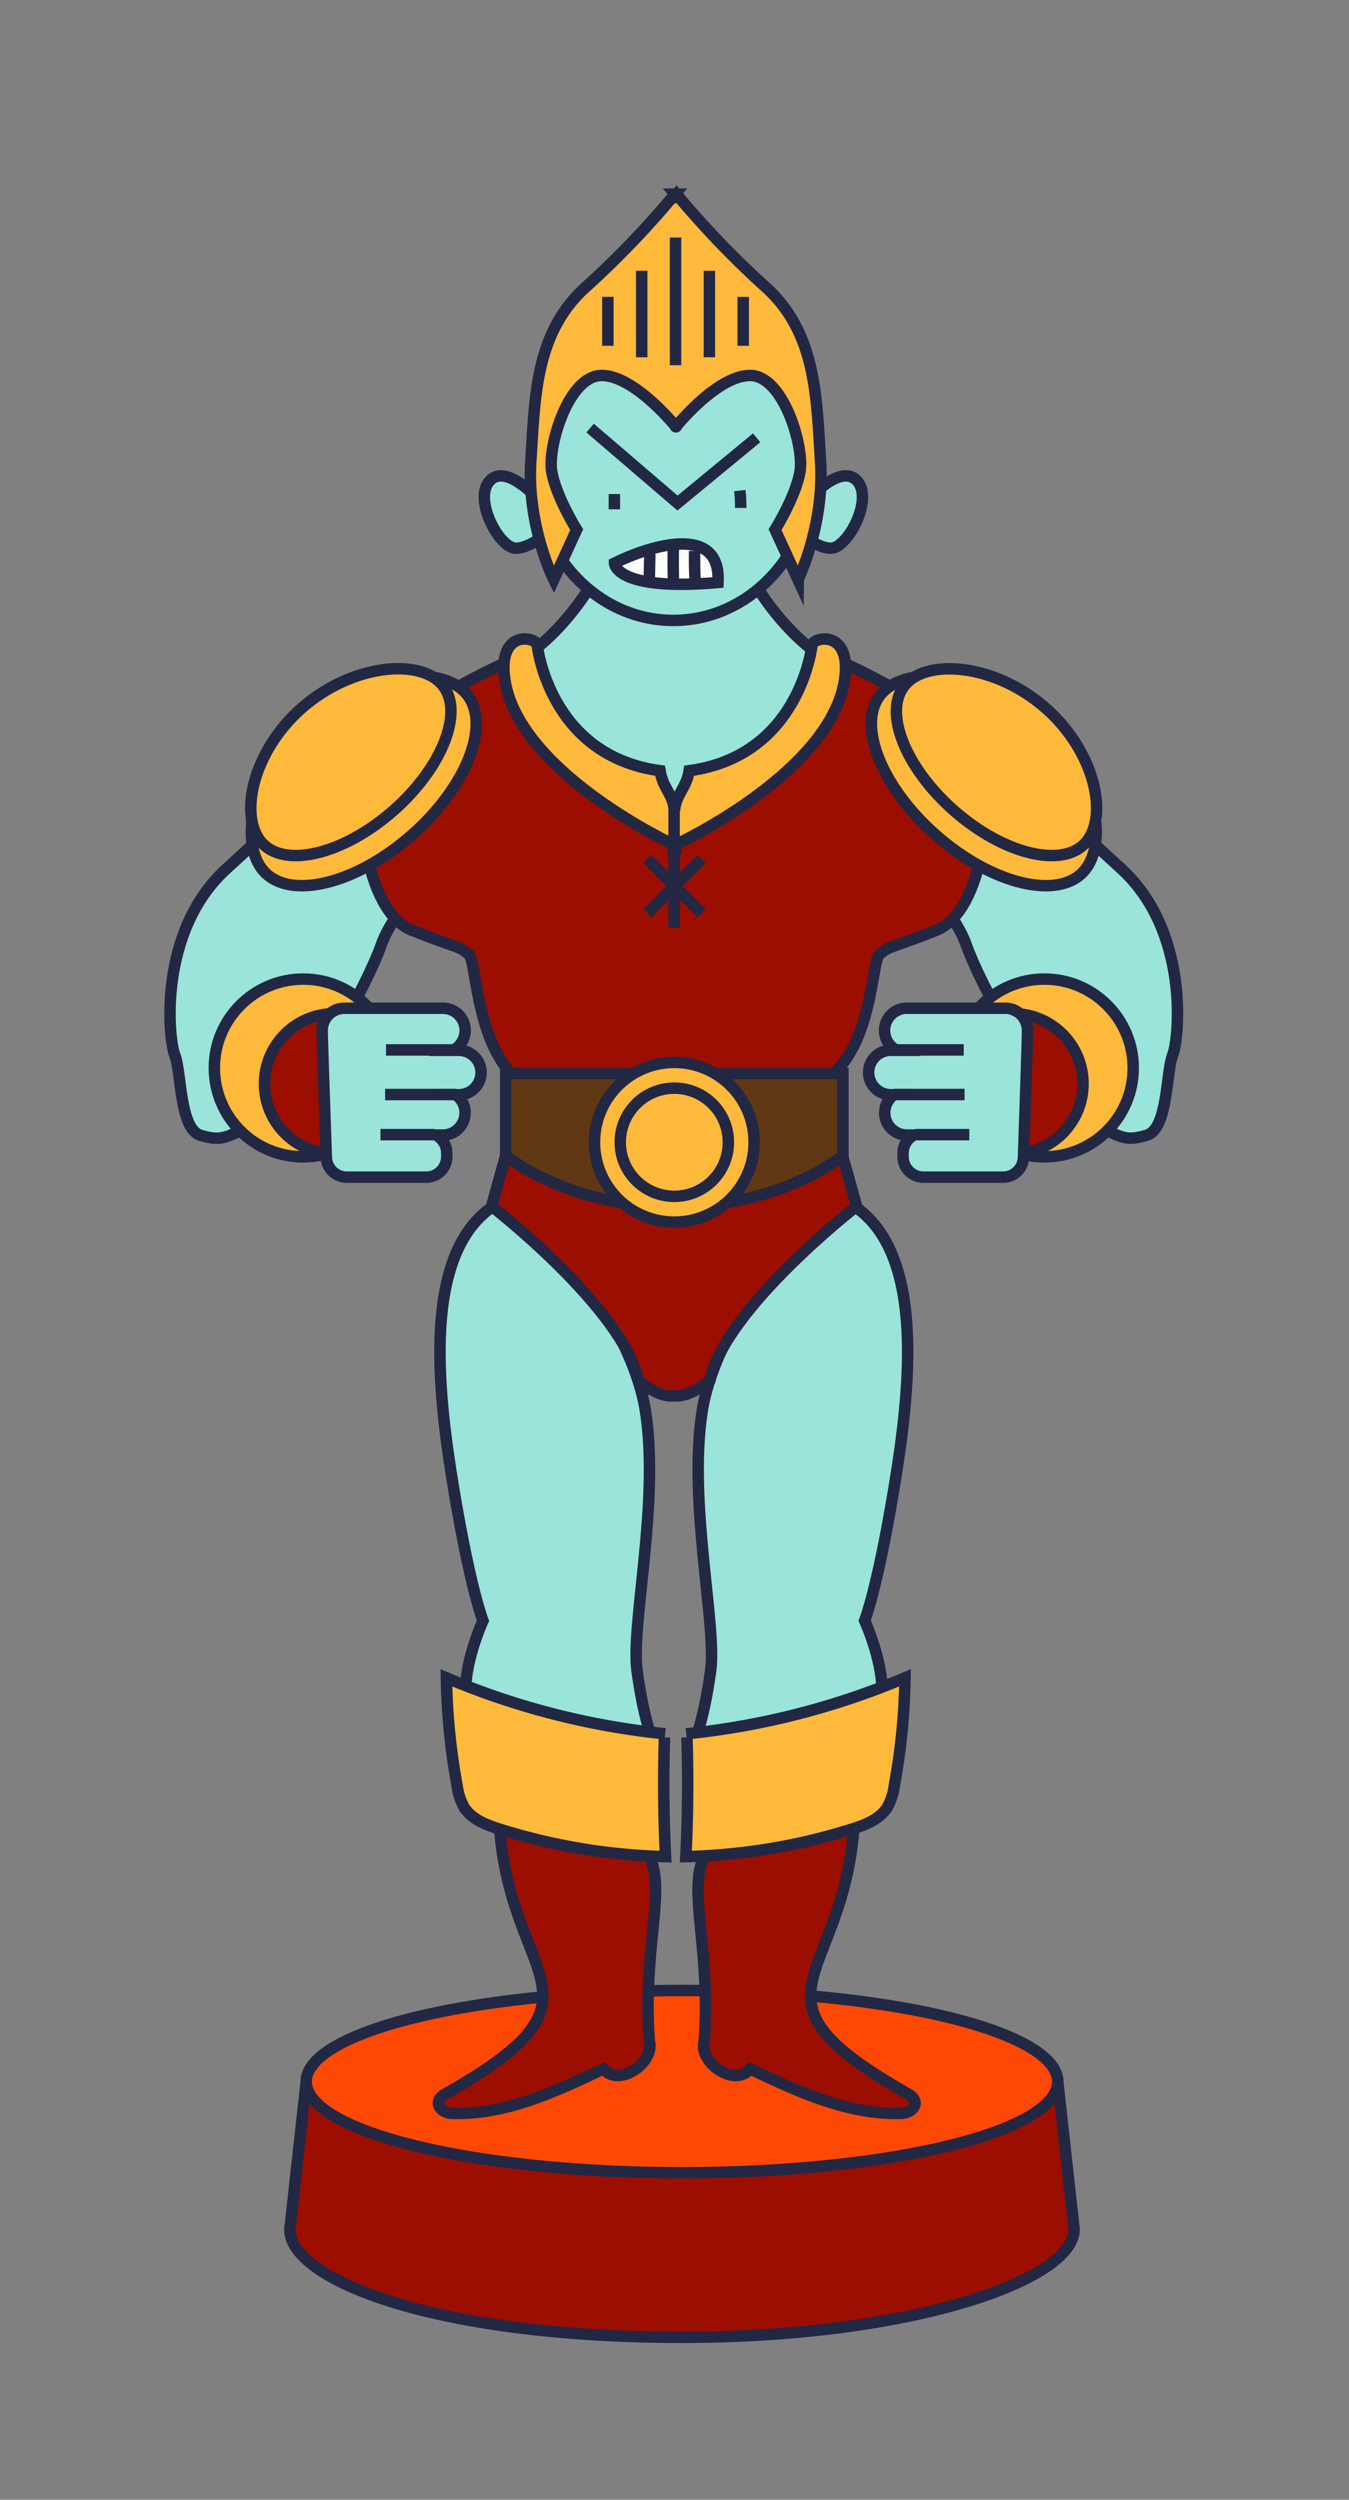 <svg id="Layer_1" data-name="Layer 1" xmlns="http://www.w3.org/2000/svg" viewBox="0 0 353.08 653.85"><rect x="0" y="0" width="353.08" height="653.85" fill="#808080" stroke="none"/><defs><style>.cls-1{fill:#9ae4da;}.cls-1,.cls-2,.cls-3,.cls-4,.cls-5,.cls-6,.cls-7{stroke:#222844;stroke-miterlimit:10;stroke-width:3px;}.cls-2{fill:#ffb93b;}.cls-3{fill:#9b0e00;}.cls-4{fill:#ff4803;}.cls-5{fill:none;}.cls-6{fill:#fff;}.cls-7{fill:#603813;}</style></defs><path class="cls-1" d="M114.24,228.1s-11,9.22-14.48,19.12-18.37,38.1-29.51,44.4S58.31,298.57,52.62,297s-5.08-16.5-6.86-21-4.38-32.48,13.5-48.75,31.47-29.63,31.47-29.63Z"/><circle class="cls-2" cx="79.35" cy="279.34" r="23.25"/><circle class="cls-3" cx="87.56" cy="283.47" r="18.34"/><path class="cls-1" d="M238.45,228.1s11,9.22,14.48,19.12,18.38,38.1,29.52,44.4,11.93,6.95,17.62,5.34,5.08-16.5,6.86-21,4.38-32.48-13.49-48.75S262,197.54,262,197.54Z"/><path class="cls-3" d="M281,581.91l-4.15-37.44H80.15L76,581.91a5.87,5.87,0,0,0-.13,1.24c0,13.17,38,28.2,102.62,28.2,60.16,0,102.63-15,102.63-28.2A5.87,5.87,0,0,0,281,581.91Z"/><ellipse class="cls-4" cx="178.5" cy="544.47" rx="98.35" ry="23.84"/><path class="cls-1" d="M218.14,173.72c-15.26-8.72-23.43-26.15-23.43-26.15H157.78S149.6,165,134.35,173.72s-3.82,51.22,11.44,65.93c4.08,3.93,56.82,3.93,60.9,0C222,224.94,233.39,182.44,218.14,173.72Z"/><path class="cls-1" d="M129.14,315.48c-18.66,12.44-14.72,47.95-10.36,74.11s7.63,34.32,7.63,34.32-5.45,12-4.36,20.16,48.5,10.36,48.5,10.36S168.37,449,166.73,437s6-44.13,2.18-68.11S137.31,310,129.14,315.48Z"/><path class="cls-1" d="M223.58,315.48c18.66,12.44,14.72,47.95,10.36,74.11s-7.63,34.32-7.63,34.32,5.45,12,4.36,20.16-48.5,10.36-48.5,10.36S184.35,449,186,437s-6-44.13-2.18-68.11S215.41,310,223.58,315.48Z"/><path class="cls-3" d="M130.72,477.59c2.93,41.64,31.32,44.34-14.56,70.35-3.1,2.08-.64,5,2.66,4.84,13.74.3,26.72-5.74,39.12-11.65,4,5,13.59-1.73,12-7.27C166.75,491.68,189,475,131.31,476"/><path class="cls-3" d="M223.53,477.59c-2.93,41.64-31.32,44.34,14.56,70.35,3.1,2.08.64,5-2.66,4.84-13.73.3-26.72-5.74-39.12-11.65-4,5-13.59-1.73-12-7.27,3.23-42.18-19-58.85,38.67-57.82"/><path class="cls-2" d="M174.1,453.5a198,198,0,0,1-57.26-14.65,171.24,171.24,0,0,0,2.8,28.22,15.82,15.82,0,0,0,1.86,5.69c2,3.1,5.68,4.53,9.19,5.64a156.74,156.74,0,0,0,43.51,7.22q-.78-15.58-.28-31.2"/><path class="cls-2" d="M179.62,453.5a198,198,0,0,0,57.25-14.65,169.1,169.1,0,0,1-2.8,28.22,15.81,15.81,0,0,1-1.85,5.69c-2,3.1-5.69,4.53-9.19,5.64a156.87,156.87,0,0,1-43.52,7.22q.78-15.58.29-31.2"/><path class="cls-1" d="M143.13,133.1S133.5,121,128.5,125.45s1.94,17.79,6.43,17.94,11.6-6.56,11.6-6.56Z"/><path class="cls-1" d="M209.35,133.1S219,121,224,125.45s-1.94,17.79-6.43,17.94-11.6-6.56-11.6-6.56Z"/><ellipse class="cls-1" cx="176.24" cy="121.96" rx="36.78" ry="40.32"/><polyline class="cls-5" points="154.45 111.97 177.33 131.58 198.04 114.51"/><path class="cls-5" d="M160.8,129.22v4"/><path class="cls-5" d="M193.64,128.32a40.48,40.48,0,0,1,.23,4.54"/><path class="cls-6" d="M160.83,147.29c9-4.44,28-10.6,27.1,5.07C160.92,154.74,160.83,147.29,160.83,147.29Z"/><path class="cls-5" d="M170.08,144.84c-.05,1.82-.1,5.55-.15,7.36"/><path class="cls-5" d="M176.27,143c-.13,2.54-.05,7,0,9.54"/><path class="cls-5" d="M181.81,144.12q-.08,3.63.1,7.26"/><path class="cls-3" d="M254.93,197.07c-6.17-11.56-36-24.53-36-24.53l-12.35,27.34L176.72,219l-30.36-19.16L134,172.54s-29.78,13-36,24.53-2.54,41.35,9.81,46.26,12,3.85,14.89,6.3c2.17,1.83,1.68,25.7,14.71,34.35l-8.74,31.5s34.42,26.7,38.42,45.59c1,.91,5.64,4.55,9.35,4,3.71.51,8.31-3.13,9.35-4,4-18.89,38.42-45.59,38.42-45.59l-9.09-32.39c13.45-8,12.87-31.61,15.06-33.46,2.91-2.45,2.54-1.4,14.89-6.3S261.11,208.64,254.93,197.07Z"/><path class="cls-2" d="M212.52,168.79s-3.08,28.88-32.14,32.8c-.7,4.51-3.43,6.07-3.84,10.37-.41-4.3-3.09-5.86-3.79-10.37-29.06-3.92-32.14-32.8-32.14-32.8,0-2-9.08-4.21-8.72,6.45,1,23.86,38.7,42.92,44.34,45.64l0,.34.37-.17.36.17,0-.34c5.64-2.72,43.33-21.78,44.34-45.64C221.6,164.58,212.52,166.83,212.52,168.79Z"/><line class="cls-5" x1="176.43" y1="242.65" x2="176.43" y2="209.23"/><line class="cls-5" x1="183.64" y1="238.87" x2="169.43" y2="224.67"/><line class="cls-5" x1="169.43" y1="238.87" x2="183.64" y2="224.67"/><path class="cls-2" d="M271.9,188.31c14.63,12.83,18.57,31.83,11.83,39.51s-24.06,3.51-38.69-9.32S224,189,230.76,181.36,257.27,175.49,271.9,188.31Z"/><path class="cls-2" d="M273.65,185.18c13,11.42,16.54,28.34,10.53,35.18s-21.42,3.13-34.45-8.3S231,185.83,237,179,260.62,173.75,273.65,185.18Z"/><circle class="cls-2" cx="273.35" cy="279.34" r="23.25"/><circle class="cls-3" cx="265.13" cy="283.47" r="18.34"/><path class="cls-1" d="M84.32,269.53a5.83,5.83,0,0,1,5.81-5.81h25.79a5.81,5.81,0,0,1,2.63,11h1.55a5.81,5.81,0,1,1,0,11.62h-.81a5.81,5.81,0,0,1-3.37,10.54h-1.85a5.31,5.31,0,0,1,2.86,4.69v1a5.35,5.35,0,0,1-5.33,5.33H90.74a5.35,5.35,0,0,1-5.33-5.33S84.32,272.07,84.32,269.53Z"/><line class="cls-5" x1="119.19" y1="274.62" x2="101.03" y2="274.62"/><line class="cls-5" x1="119.33" y1="286.29" x2="100.8" y2="286.29"/><line class="cls-5" x1="113.74" y1="296.78" x2="99.58" y2="296.78"/><path class="cls-1" d="M268.94,269.53a5.83,5.83,0,0,0-5.81-5.81H237.34a5.81,5.81,0,0,0-2.62,11h-1.56a5.81,5.81,0,1,0,0,11.62H234a5.81,5.81,0,0,0,3.37,10.54h1.86a5.3,5.3,0,0,0-2.87,4.69v1a5.35,5.35,0,0,0,5.33,5.33h20.86a5.35,5.35,0,0,0,5.33-5.33S268.94,272.07,268.94,269.53Z"/><line class="cls-5" x1="234.07" y1="274.62" x2="252.24" y2="274.62"/><line class="cls-5" x1="233.94" y1="286.29" x2="252.46" y2="286.29"/><line class="cls-5" x1="239.52" y1="296.78" x2="253.69" y2="296.78"/><path class="cls-2" d="M80.79,188.31C66.16,201.14,62.22,220.14,69,227.82s24.06,3.51,38.69-9.32,21-29.46,14.28-37.14S95.42,175.49,80.79,188.31Z"/><path class="cls-2" d="M79,185.18c-13,11.42-16.53,28.34-10.53,35.18s21.43,3.13,34.45-8.3,18.72-26.23,12.72-33.08S92.07,173.75,79,185.18Z"/><path class="cls-2" d="M214.76,120.55c-1.09-16.89-1.09-33.78-14.71-45.77a237.87,237.87,0,0,1-23-24l-.2.23-.19-.23a239.18,239.18,0,0,1-23,24c-13.63,12-13.63,28.88-14.72,45.77s6,31.06,6,31.06l6-13.08s-5.45-8.71-6.54-15.25,4.36-25.07,13.08-25.07c7.76,0,17.23,10.78,19.23,13.16,0,0,.07.38.19.23.12.15.2-.23.2-.23,2-2.38,11.47-13.16,19.22-13.16,8.72,0,14.17,18.53,13.08,25.07s-6.54,15.25-6.54,15.25l6,13.08S215.85,137.44,214.76,120.55Z"/><line class="cls-5" x1="176.81" y1="95.53" x2="176.81" y2="62.12"/><line class="cls-5" x1="167.96" y1="93.45" x2="167.96" y2="70.83"/><line class="cls-5" x1="159.1" y1="90.45" x2="159.1" y2="77.64"/><line class="cls-5" x1="185.67" y1="93.45" x2="185.67" y2="70.83"/><line class="cls-5" x1="194.52" y1="90.45" x2="194.52" y2="77.64"/><path class="cls-7" d="M132.36,280.79v21.47S149,316,176.49,315.47c27.49.52,44.14-13.21,44.14-13.21V280.79Z"/><circle class="cls-2" cx="176.49" cy="298.77" r="20.89"/><circle class="cls-2" cx="176.49" cy="298.77" r="14.15"/></svg>